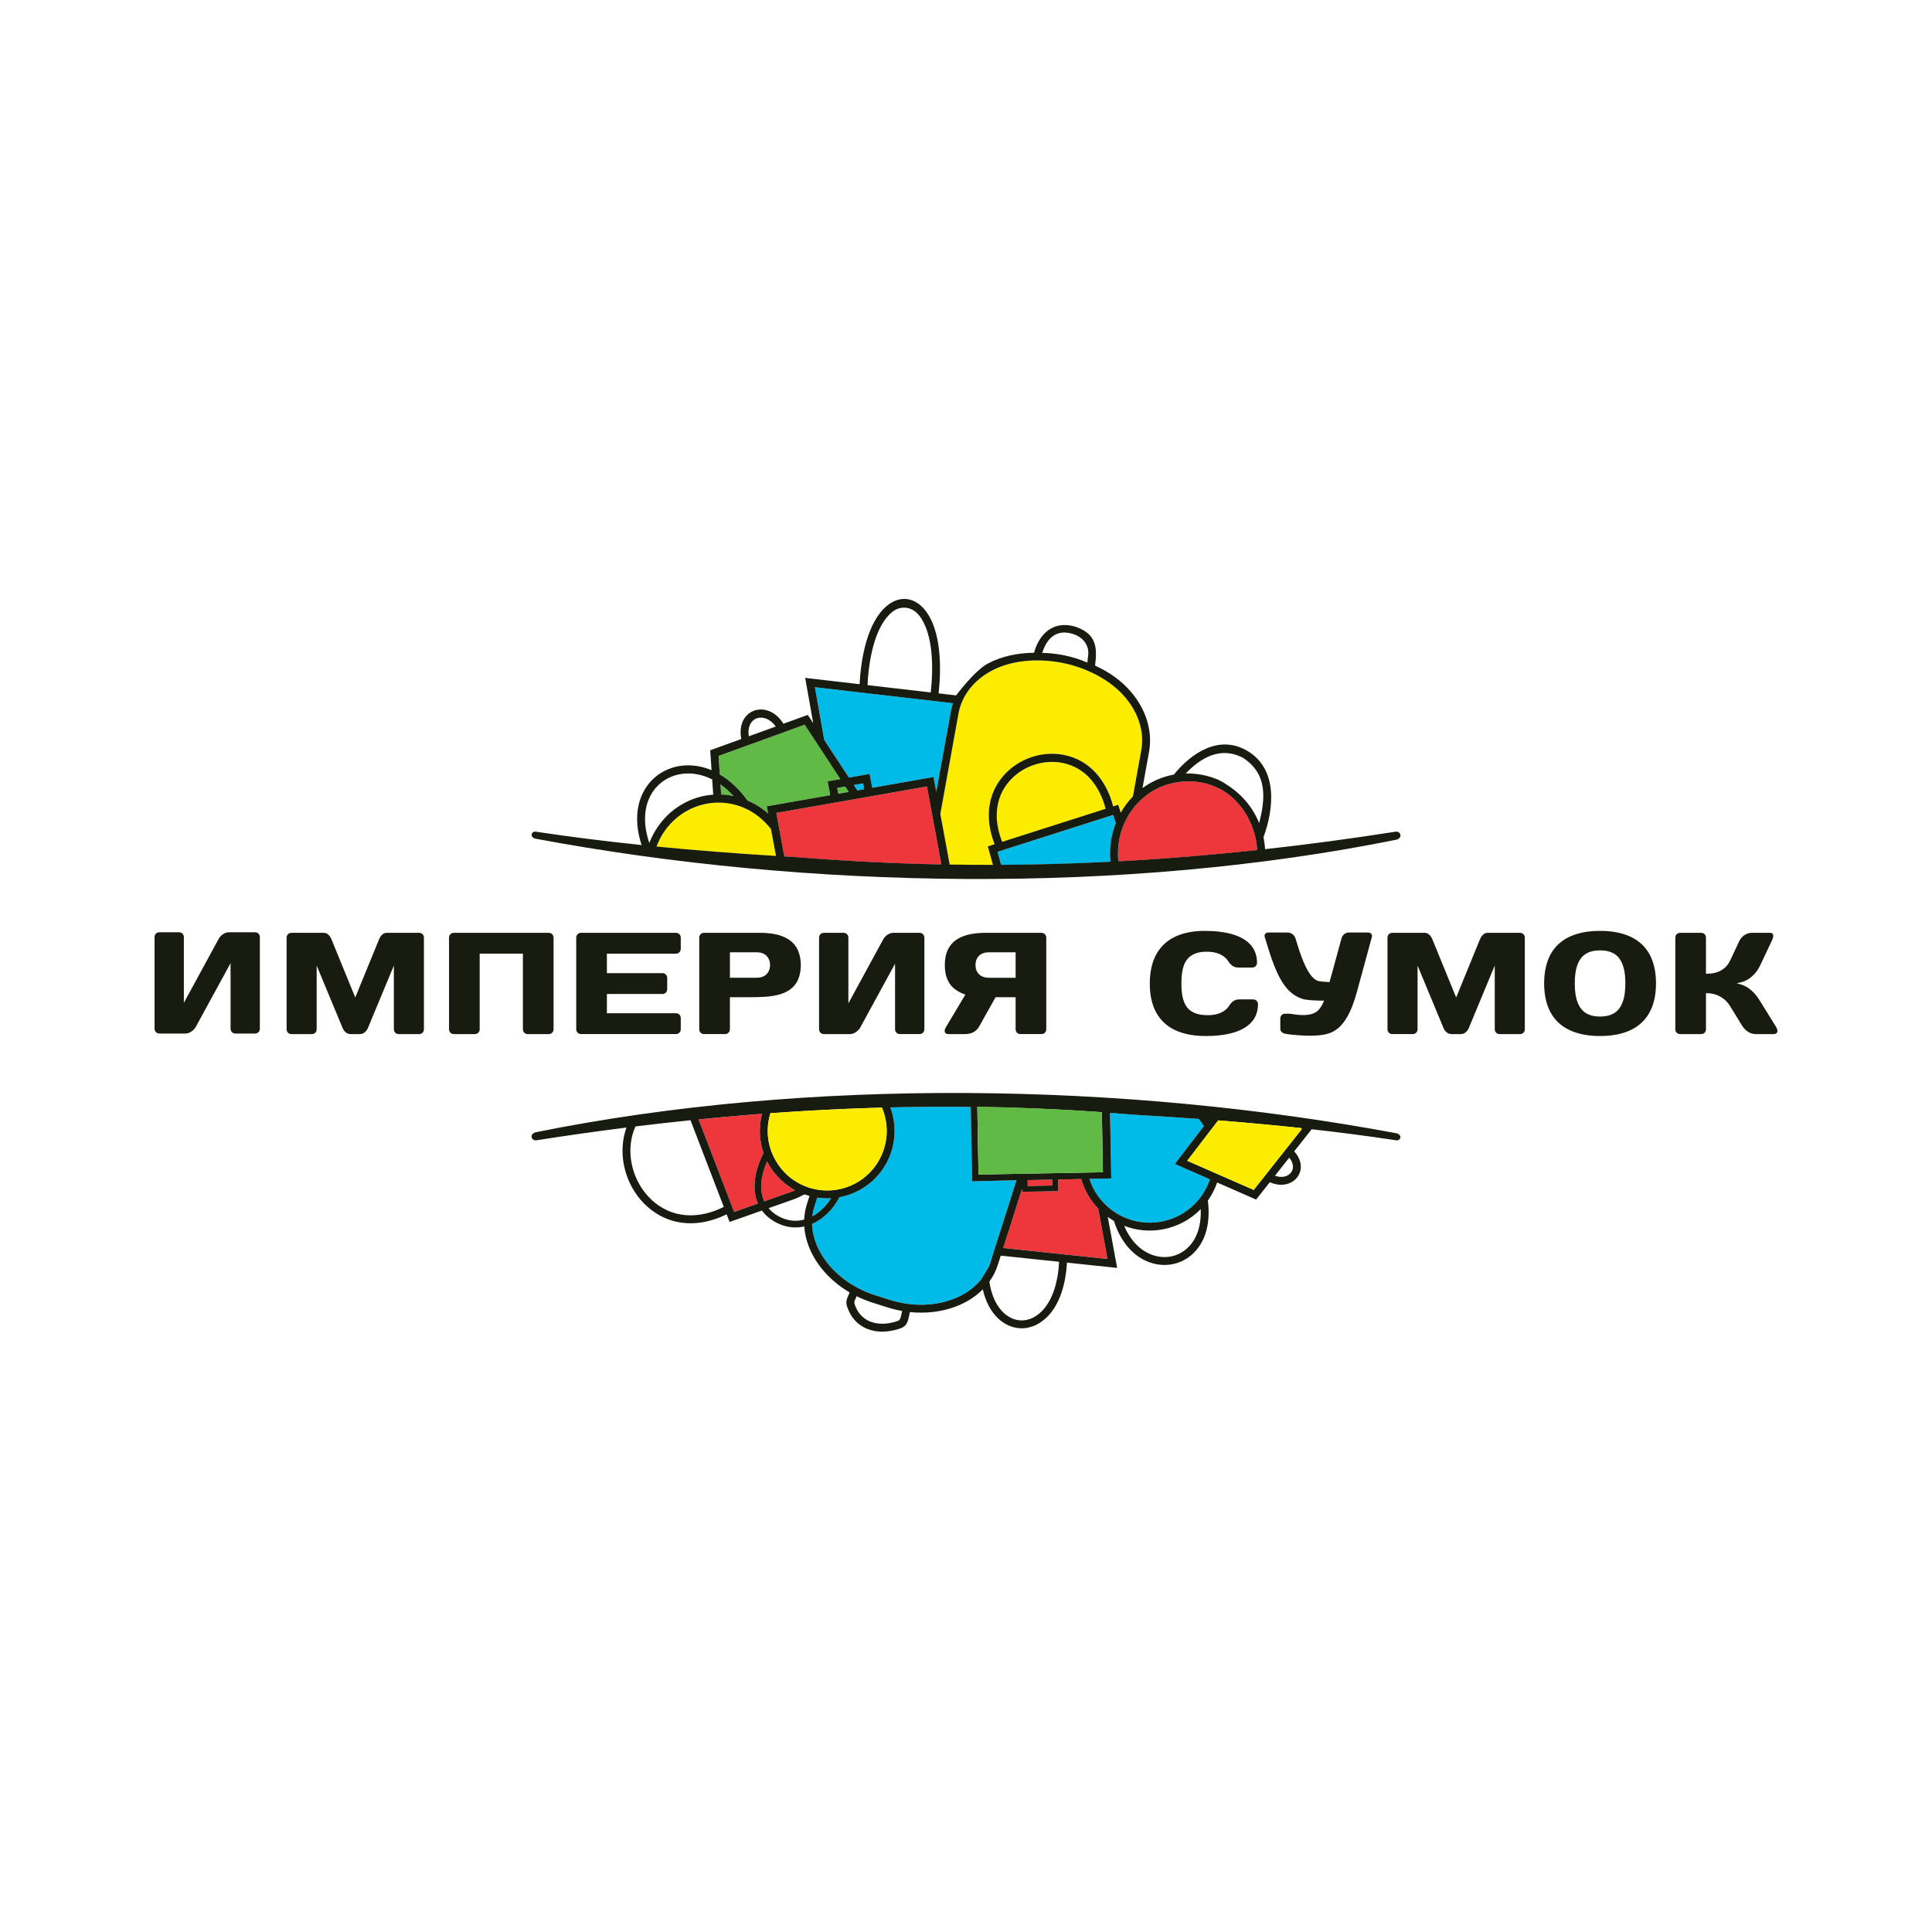 <svg width="200" height="200" viewBox="0 0 200 200" fill="none" xmlns="http://www.w3.org/2000/svg">
<path fill-rule="evenodd" clip-rule="evenodd" d="M130.146 88.007C125.368 88.522 120.583 88.915 115.776 89.174C115.393 85.644 117.504 82.155 121.005 81.168C122.843 80.649 124.848 80.836 126.512 81.796C128.223 82.783 129.384 84.534 129.89 86.42C130.031 86.938 130.116 87.471 130.146 88.007H130.146ZM97.45 89.494C92.565 89.399 87.643 89.156 82.666 88.754C82.16 88.726 81.655 88.696 81.149 88.665L81.198 88.668L80.362 84.153L95.954 81.413L97.45 89.494L97.45 89.494Z" fill="#EE363D"/>
<path fill-rule="evenodd" clip-rule="evenodd" d="M103.212 89.539C107.146 89.524 111.058 89.415 114.956 89.217C114.812 87.831 115.013 86.454 115.505 85.206L115.233 84.36L103.264 88.181L103.636 89.538C103.495 89.538 103.354 89.538 103.212 89.539H103.212ZM84.357 71.138L85.325 76.599L87.881 80.497L90.024 80.12L90.1 80.533L90.289 81.553L96.632 80.438L96.71 80.851L96.919 81.98L98.415 73.709C98.472 73.395 98.551 73.09 98.649 72.795L84.357 71.138H84.357ZM88.384 81.265L89.344 81.096L89.456 81.7L88.751 81.824L88.384 81.264V81.265Z" fill="#00BBE7"/>
<path fill-rule="evenodd" clip-rule="evenodd" d="M98.314 89.509C99.809 89.533 101.3 89.543 102.789 89.54L102.261 87.619L102.962 87.395C102.003 84.962 102.102 82.329 103.884 80.292C104.648 79.419 105.644 78.766 106.74 78.391C107.832 78.016 109.021 77.924 110.155 78.151C112.9 78.704 114.559 80.876 115.236 83.477L115.756 83.311L115.882 83.704L116.019 84.129C116.014 84.138 116.522 83.328 116.791 82.997C116.945 82.806 117.108 82.622 117.279 82.447L118.144 77.667C118.502 75.687 117.785 73.747 116.516 72.23C115.009 70.43 112.651 69.234 110.388 68.71C107.904 68.135 104.915 68.217 102.634 69.444C100.904 70.374 99.579 71.904 99.224 73.867L97.343 84.26L98.314 89.509V89.509ZM80.328 88.616C76.208 88.36 72.084 88.047 67.957 87.643L67.96 87.638C68.614 85.887 69.906 84.457 71.618 83.683C73.308 82.92 75.204 82.889 76.919 83.586C78.07 84.054 79.054 84.814 79.802 85.773L80.328 88.616H80.328ZM103.746 87.146C102.886 85.006 102.917 82.663 104.495 80.857C105.165 80.091 106.041 79.52 107.003 79.191C107.961 78.863 109.004 78.778 109.999 78.978C112.431 79.467 113.864 81.434 114.452 83.728L103.746 87.146V87.146Z" fill="#FBEC00"/>
<path fill-rule="evenodd" clip-rule="evenodd" d="M74.381 78.255L74.511 80.163C75.64 80.83 76.611 81.796 77.372 82.868C78.17 83.213 78.892 83.683 79.52 84.255L79.375 83.471L85.945 82.317L85.68 80.884L86.097 80.811L86.996 80.653L83.301 75.019L74.381 78.255V78.255ZM87.866 81.979L86.779 82.17L86.667 81.566L87.499 81.42L87.866 81.979L87.866 81.979ZM74.582 81.201C75.08 81.55 75.539 81.962 75.948 82.411C75.519 82.319 75.086 82.265 74.653 82.248L74.582 81.201Z" fill="#62BA46"/>
<path fill-rule="evenodd" clip-rule="evenodd" d="M100.49 114.583C97.713 114.553 94.938 114.572 92.163 114.637C92.234 114.824 92.295 115.014 92.349 115.206C92.837 116.959 92.622 118.832 91.747 120.428L91.707 120.502C90.796 122.119 89.292 123.296 87.505 123.795C87.303 123.851 87.099 123.899 86.892 123.936C86.263 125.169 85.25 126.185 84.061 126.7C84.062 126.716 84.062 126.731 84.063 126.747L84.064 126.772C84.111 127.838 84.458 128.866 84.99 129.783C85.081 129.939 85.175 130.091 85.276 130.24C86.524 132.089 88.486 133.409 90.595 134.08L92.075 134.552C94.884 135.445 98.329 135.25 100.678 133.336C101.004 133.071 101.303 132.774 101.568 132.447C101.581 132.437 102.278 131.312 102.312 131.234L102.815 129.76L105.229 122.18L100.632 122.288L100.49 114.583H100.49ZM84.098 125.864C84.178 125.208 84.402 124.601 84.601 123.976C85.072 124.047 85.551 124.07 86.028 124.041C85.537 124.832 84.865 125.498 84.092 125.912V125.911C84.094 125.896 84.097 125.88 84.098 125.864Z" fill="#00BBE7"/>
<path fill-rule="evenodd" clip-rule="evenodd" d="M117.333 115.394C119.585 115.521 121.837 115.665 124.091 115.829C124.286 116.065 124.464 116.316 124.623 116.576L121.936 120.08L121.619 120.492L125.251 122.083C125.064 122.642 124.802 123.173 124.475 123.663C124.467 123.675 124.459 123.687 124.451 123.698C123.468 125.142 121.967 126.129 120.25 126.455C118.133 126.859 115.987 126.195 114.459 124.729C113.67 123.981 113.113 123.081 112.777 122.037L115.036 121.986L114.91 115.198L116.085 115.29L117.333 115.394L117.333 115.394Z" fill="#00BBE7"/>
<path fill-rule="evenodd" clip-rule="evenodd" d="M72.318 115.88L76.001 125.463L78.461 124.594C77.77 123.014 78.176 121.036 79.045 119.364C78.998 119.227 78.955 119.09 78.916 118.951C78.584 117.76 78.573 116.495 78.888 115.302C76.708 115.471 74.52 115.658 72.318 115.88L72.318 115.88ZM103.853 129.189L114.648 130.327L113.689 125.111C112.865 124.253 112.26 123.207 111.928 122.053L109.53 122.1L109.553 123.304L105.81 123.374L105.805 123.058L103.853 129.189L103.853 129.189ZM79.116 124.364C78.552 123.127 78.807 121.583 79.406 120.221C80.028 121.457 80.999 122.471 82.208 123.153C82.242 123.173 82.277 123.192 82.312 123.211H82.311L82.307 123.212L82.294 123.218H82.293L82.288 123.221L82.283 123.223L82.279 123.226L82.275 123.227L82.274 123.228L82.269 123.23L82.264 123.233L82.26 123.235L82.258 123.236L82.255 123.238L82.25 123.239L82.249 123.239L82.244 123.241H82.243L82.239 123.243L82.234 123.245L82.23 123.247L82.226 123.249H82.225L82.22 123.25L82.216 123.253L82.211 123.254L82.208 123.256L82.206 123.257L82.204 123.259L82.2 123.26L82.196 123.262L82.194 123.263L82.192 123.263L82.187 123.265L82.183 123.267L82.179 123.268H82.178L82.175 123.27L82.171 123.271L82.168 123.273L82.164 123.275L82.16 123.276L82.156 123.278L82.152 123.279L82.149 123.281L82.147 123.282L82.139 123.286L82.135 123.287L82.133 123.288L82.131 123.289L82.127 123.291L82.123 123.292L82.119 123.294H82.118L82.115 123.295L82.111 123.297L82.107 123.298L82.103 123.3L82.099 123.302L82.096 123.303L82.092 123.305L82.088 123.306L82.088 123.307L82.084 123.309L82.08 123.31L82.076 123.312L82.072 123.318L82.07 123.318L82.066 123.32L82.062 123.322L82.058 123.323H82.058L82.054 123.325L82.05 123.326L82.047 123.328L82.043 123.33L79.116 124.364L79.116 124.364ZM106.378 122.165L108.919 122.11L108.931 122.725L106.39 122.78L106.378 122.165Z" fill="#EE363D"/>
<path fill-rule="evenodd" clip-rule="evenodd" d="M79.811 85.821C79.063 84.862 78.071 84.054 76.92 83.586C75.205 82.888 73.309 82.919 71.619 83.683C69.909 84.457 68.616 85.885 67.962 87.633C72.087 88.038 76.208 88.351 80.327 88.606L79.811 85.821L79.516 84.229L79.376 83.471L85.946 82.317L85.68 80.884L86.097 80.811L86.996 80.653L83.301 75.019L74.381 78.255L74.511 80.164C75.639 80.83 76.61 81.796 77.372 82.868C78.169 83.213 78.887 83.657 79.515 84.229L79.811 85.821L79.811 85.821ZM55.486 118.049C55.01 118.07 54.787 117.441 55.408 117.221C83.659 111.508 116.36 112.033 144.631 117.329C145.16 117.537 145.02 118.051 144.573 118.049C141.643 117.606 138.713 117.226 135.785 116.898V116.899L135.593 117.142L133.975 119.188C134.419 119.677 134.724 120.301 134.651 120.978C134.616 121.303 134.494 121.609 134.296 121.868C134.1 122.127 133.838 122.326 133.542 122.458C132.869 122.757 132.109 122.677 131.453 122.379L130.031 124.178L129.744 124.052L125.999 122.411C125.788 123.024 125.494 123.611 125.123 124.157L125.034 124.284C125.296 126.242 124.983 128.402 123.467 129.804C122.909 130.319 122.234 130.677 121.492 130.843C120.753 131.008 119.985 130.974 119.259 130.759C117.223 130.156 115.925 128.344 115.318 126.392C115.165 126.302 115.015 126.209 114.869 126.109C114.804 126.065 114.739 126.02 114.676 125.973L115.647 131.253L115.105 131.196L110.449 130.705C110.334 132.921 109.644 135.662 107.656 136.929C107.003 137.346 106.246 137.56 105.471 137.49C104.687 137.419 103.979 137.073 103.399 136.548C102.521 135.753 102.008 134.655 101.74 133.475C100.962 134.258 99.99 134.857 98.925 135.258C97.426 135.823 95.784 135.99 94.195 135.826C94.167 135.942 94.142 136.06 94.117 136.178C93.99 136.795 93.883 137.274 93.225 137.508C93.13 137.541 93.035 137.572 92.938 137.601C91.922 137.91 90.8 137.97 89.799 137.575C88.799 137.181 88.1 136.407 87.741 135.396C87.719 135.332 87.696 135.267 87.677 135.202C87.545 134.763 87.651 134.484 87.83 134.09C87.874 133.992 87.917 133.895 87.953 133.793C86.634 133.019 85.457 131.969 84.599 130.698C83.838 129.569 83.347 128.285 83.258 126.965C82.327 127.174 81.325 127.074 80.337 126.547C79.703 126.209 79.224 125.79 78.875 125.315L75.525 126.498L75.222 125.706C72.596 126.994 69.693 127.053 67.324 125.173C66.302 124.362 65.516 123.273 65.024 122.068C64.532 120.857 64.335 119.522 64.497 118.222C64.561 117.711 64.678 117.208 64.852 116.724C61.728 117.116 58.607 117.559 55.486 118.049L55.486 118.049ZM69.974 96.565H60.151C60.014 96.567 59.892 96.608 59.794 96.709C59.695 96.805 59.654 96.928 59.652 97.064V106.547C59.654 106.684 59.695 106.806 59.796 106.904C59.893 107.003 60.015 107.044 60.151 107.046H62.324C62.339 107.046 62.351 107.046 62.362 107.046H69.972C70.11 107.043 70.232 107.003 70.33 106.902C70.429 106.805 70.47 106.684 70.473 106.547C70.473 106.161 70.473 105.775 70.473 105.389C70.47 105.253 70.429 105.13 70.329 105.032C70.233 104.933 70.111 104.892 69.974 104.889H62.825V102.897H68.57C68.707 102.894 68.83 102.853 68.927 102.753C69.026 102.656 69.067 102.533 69.069 102.398C69.069 102.011 69.069 101.625 69.069 101.239C69.066 101.102 69.026 100.98 68.925 100.882C68.829 100.783 68.707 100.742 68.57 100.74H62.824V98.723H69.972C70.11 98.72 70.231 98.679 70.329 98.579C70.428 98.482 70.469 98.36 70.472 98.224C70.472 97.837 70.472 97.451 70.472 97.065C70.469 96.928 70.428 96.806 70.328 96.708C70.232 96.609 70.111 96.568 69.974 96.565L69.974 96.565ZM75.559 103.233H77.575C79.332 103.204 81.855 103.288 82.648 101.329C83.006 100.444 82.987 99.182 82.578 98.319C81.874 96.844 80.103 96.559 78.635 96.565H72.885C72.748 96.568 72.626 96.608 72.528 96.709C72.429 96.806 72.388 96.927 72.386 97.064V106.547C72.389 106.685 72.429 106.807 72.53 106.905C72.627 107.004 72.748 107.045 72.885 107.047H75.059C75.196 107.045 75.318 107.004 75.415 106.905C75.513 106.807 75.556 106.685 75.559 106.549V103.233V103.233ZM78.336 101.218H75.56V98.58H78.337C78.709 98.584 79.073 98.675 79.345 98.942C79.844 99.426 79.843 100.372 79.345 100.857C79.071 101.121 78.708 101.215 78.336 101.218V101.218ZM183.44 97.341C183.5 97.21 183.557 97.056 183.564 96.908C183.571 96.817 183.556 96.725 183.492 96.658C183.418 96.581 183.292 96.565 183.192 96.565L181.355 96.565C181.173 96.565 181 96.602 180.832 96.671C180.662 96.742 180.509 96.843 180.375 96.971C180.237 97.1 180.128 97.255 180.048 97.426L179.109 99.424C178.905 99.855 178.605 100.198 178.195 100.439C177.746 100.707 177.218 100.796 176.703 100.799L176.601 100.8V97.066C176.598 96.928 176.557 96.806 176.457 96.708C176.36 96.609 176.238 96.568 176.102 96.566H173.928C173.79 96.569 173.668 96.609 173.57 96.71C173.471 96.807 173.43 96.928 173.428 97.065V106.548C173.431 106.685 173.471 106.808 173.572 106.905C173.669 107.005 173.79 107.046 173.927 107.048H176.102C176.239 107.046 176.361 107.005 176.459 106.905C176.558 106.808 176.599 106.685 176.602 106.55V102.815H176.703C177.013 102.815 177.318 102.863 177.613 102.96C177.914 103.062 178.191 103.213 178.441 103.408C178.707 103.616 178.926 103.875 179.104 104.16L180.342 106.177C180.445 106.344 180.569 106.493 180.713 106.625C180.854 106.754 181.015 106.858 181.19 106.933C181.371 107.009 181.558 107.046 181.754 107.048L183.589 107.048C183.697 107.046 183.829 107.028 183.912 106.951C183.983 106.886 184.004 106.799 183.999 106.704C183.992 106.556 183.921 106.406 183.845 106.283L182.187 103.607C181.932 103.195 181.625 102.796 181.252 102.482C180.933 102.21 180.571 102.009 180.168 101.894L179.785 101.784L180.175 101.699C180.458 101.637 180.722 101.526 180.968 101.372C181.228 101.207 181.461 101.008 181.665 100.778C181.873 100.541 182.046 100.28 182.183 99.996L183.44 97.341L183.44 97.341ZM165.639 96.365C164.568 96.365 163.454 96.514 162.476 96.972C161.635 97.369 160.977 97.963 160.524 98.776C160.017 99.692 159.851 100.762 159.849 101.797C159.852 102.831 160.017 103.905 160.524 104.82C160.977 105.636 161.634 106.235 162.476 106.635C163.455 107.096 164.567 107.248 165.639 107.248C166.71 107.248 167.823 107.096 168.8 106.635C169.642 106.235 170.3 105.636 170.752 104.82C171.26 103.905 171.426 102.831 171.429 101.797C171.426 100.762 171.26 99.691 170.752 98.776C170.3 97.963 169.642 97.368 168.801 96.972C167.823 96.514 166.709 96.365 165.639 96.365V96.365ZM165.639 105.232C165.133 105.235 164.616 105.147 164.178 104.877C163.75 104.614 163.477 104.207 163.305 103.742C163.077 103.145 163.022 102.431 163.022 101.797C163.022 101.161 163.077 100.452 163.305 99.855C163.478 99.392 163.752 98.992 164.179 98.732C164.617 98.467 165.133 98.378 165.639 98.382C166.145 98.379 166.661 98.467 167.099 98.732C167.526 98.992 167.8 99.392 167.972 99.855C168.2 100.452 168.255 101.163 168.255 101.797C168.255 102.432 168.201 103.145 167.973 103.742C167.8 104.207 167.528 104.614 167.1 104.877C166.662 105.147 166.145 105.235 165.639 105.232V105.232ZM151.22 107.047C151.402 107.044 151.565 106.992 151.708 106.879C151.86 106.759 151.97 106.604 152.047 106.43L154.736 99.954V106.548C154.739 106.685 154.783 106.807 154.88 106.905C154.977 107.005 155.098 107.046 155.234 107.048L157.349 107.048C157.485 107.046 157.608 107.005 157.705 106.905C157.804 106.808 157.846 106.685 157.849 106.55V97.065C157.846 96.927 157.804 96.806 157.704 96.708C157.607 96.609 157.485 96.568 157.35 96.566H153.997C153.821 96.569 153.671 96.626 153.541 96.744C153.393 96.875 153.286 97.043 153.21 97.223L150.741 103.261L148.272 97.223C148.196 97.043 148.089 96.875 147.942 96.744C147.81 96.627 147.66 96.569 147.485 96.566H144.132C143.995 96.569 143.873 96.609 143.775 96.71C143.676 96.807 143.635 96.928 143.633 97.065V106.548C143.635 106.685 143.676 106.808 143.776 106.905C143.873 107.004 143.995 107.045 144.131 107.047H146.246C146.383 107.045 146.506 107.004 146.603 106.904C146.703 106.807 146.744 106.685 146.746 106.549V99.954L149.435 106.429C149.513 106.605 149.623 106.76 149.775 106.88C149.917 106.993 150.081 107.046 150.262 107.048H151.22V107.047H151.22ZM124.956 98.52C125.412 98.523 125.882 98.591 126.299 98.786C126.638 98.944 126.935 99.168 127.138 99.487C127.254 99.678 127.402 99.851 127.587 99.981C127.76 100.105 127.961 100.156 128.171 100.158H129.627C129.764 100.156 129.887 100.115 129.984 100.014C130.083 99.918 130.124 99.795 130.126 99.66C130.123 98.976 129.936 98.353 129.485 97.832C129.003 97.281 128.333 96.944 127.641 96.734C126.708 96.451 125.687 96.366 124.716 96.366C123.665 96.366 122.578 96.518 121.624 96.979C120.789 97.381 120.145 97.982 119.698 98.794C119.195 99.71 119.028 100.783 119.025 101.817C119.028 102.848 119.192 103.914 119.698 104.827C120.147 105.64 120.804 106.239 121.643 106.635C122.622 107.097 123.741 107.248 124.815 107.248C125.786 107.248 126.808 107.163 127.741 106.88C128.432 106.667 129.102 106.33 129.585 105.778C130.037 105.261 130.223 104.636 130.226 103.955C130.223 103.818 130.182 103.696 130.082 103.599C129.985 103.5 129.864 103.459 129.728 103.456L128.271 103.456C128.06 103.459 127.858 103.509 127.685 103.634C127.501 103.763 127.354 103.936 127.236 104.127C127.034 104.445 126.736 104.67 126.398 104.827C125.982 105.022 125.512 105.089 125.055 105.092C124.51 105.092 123.905 105.022 123.426 104.743C122.995 104.497 122.715 104.117 122.55 103.652C122.344 103.082 122.295 102.418 122.298 101.818C122.295 101.211 122.344 100.547 122.543 99.97C122.705 99.509 122.976 99.126 123.398 98.873C123.856 98.594 124.43 98.518 124.956 98.52V98.52ZM105.137 103.233V106.548C105.14 106.685 105.184 106.807 105.282 106.905C105.378 107.004 105.5 107.045 105.636 107.047H107.811C107.948 107.045 108.07 107.004 108.168 106.904C108.267 106.807 108.308 106.685 108.31 106.549V97.065C108.308 96.927 108.267 96.806 108.167 96.708C108.07 96.609 107.949 96.568 107.812 96.566H102.061C101.476 96.563 100.888 96.611 100.315 96.737C99.838 96.845 99.381 97.021 98.976 97.3C98.597 97.561 98.317 97.905 98.118 98.319C97.886 98.808 97.811 99.364 97.808 99.9C97.808 100.38 97.867 100.883 98.047 101.33C98.198 101.704 98.418 102.033 98.725 102.296C99.047 102.57 99.423 102.774 99.82 102.921L99.933 102.963L97.914 106.342C97.847 106.455 97.792 106.584 97.792 106.716C97.792 106.811 97.818 106.89 97.885 106.954C97.967 107.026 98.083 107.046 98.188 107.048H99.943C100.252 107.045 100.558 106.984 100.823 106.821C101.056 106.675 101.242 106.481 101.375 106.241L103.061 103.234H105.137V103.233H105.137ZM102.36 101.218C101.989 101.215 101.625 101.121 101.352 100.857C101.088 100.6 100.985 100.262 100.982 99.9C100.985 99.538 101.088 99.199 101.352 98.943C101.624 98.675 101.988 98.584 102.361 98.581H105.137V101.219H102.36V101.218H102.36ZM87.823 103.869V97.065C87.82 96.927 87.779 96.806 87.678 96.708C87.581 96.609 87.459 96.568 87.324 96.566H85.289C85.152 96.569 85.03 96.609 84.932 96.71C84.833 96.807 84.792 96.928 84.79 97.065V106.548C84.792 106.685 84.833 106.808 84.933 106.905C85.03 107.005 85.151 107.046 85.288 107.048H88.022C88.153 107.045 88.276 107.014 88.395 106.96C88.528 106.9 88.653 106.822 88.762 106.724C88.869 106.629 88.962 106.521 89.034 106.4L92.657 99.765V106.547C92.66 106.685 92.704 106.807 92.801 106.905C92.898 107.004 93.02 107.045 93.156 107.047L95.191 107.047C95.328 107.045 95.45 107.004 95.548 106.904C95.647 106.807 95.688 106.685 95.691 106.549V97.065C95.688 96.927 95.647 96.806 95.547 96.708C95.45 96.609 95.328 96.568 95.192 96.566H92.457C92.329 96.566 92.201 96.6 92.084 96.651C91.95 96.708 91.829 96.788 91.718 96.88C91.609 96.977 91.519 97.088 91.446 97.213L87.823 103.869L87.823 103.869ZM57.305 97.065C57.302 96.929 57.261 96.806 57.16 96.708C57.064 96.609 56.942 96.568 56.806 96.566H46.983C46.846 96.569 46.724 96.609 46.626 96.71C46.527 96.807 46.486 96.928 46.483 97.065V106.548C46.486 106.685 46.527 106.808 46.627 106.905C46.724 107.005 46.845 107.046 46.982 107.048H49.157C49.294 107.046 49.415 107.005 49.513 106.905C49.612 106.808 49.653 106.685 49.656 106.55V98.721L54.131 98.721V106.549C54.133 106.686 54.176 106.808 54.275 106.906C54.371 107.005 54.492 107.046 54.629 107.049H56.804C56.941 107.046 57.063 107.005 57.16 106.905C57.26 106.808 57.301 106.686 57.304 106.551V97.065H57.305L57.305 97.065ZM37.256 107.047C37.437 107.044 37.601 106.992 37.744 106.879C37.896 106.76 38.005 106.604 38.083 106.43L40.772 99.954V106.548C40.774 106.685 40.817 106.807 40.915 106.905C41.012 107.005 41.133 107.046 41.27 107.048L43.384 107.048C43.522 107.046 43.644 107.005 43.742 106.905C43.841 106.808 43.882 106.685 43.884 106.55V97.065C43.882 96.927 43.841 96.806 43.741 96.708C43.644 96.609 43.522 96.568 43.386 96.566H40.032C39.857 96.569 39.707 96.626 39.576 96.744C39.429 96.875 39.322 97.043 39.247 97.223L36.777 103.261L34.308 97.223C34.232 97.043 34.125 96.875 33.978 96.744C33.846 96.627 33.697 96.569 33.522 96.566H30.169C30.032 96.569 29.91 96.609 29.812 96.71C29.712 96.807 29.672 96.928 29.669 97.065V106.548C29.672 106.685 29.712 106.808 29.813 106.905C29.91 107.005 30.032 107.046 30.168 107.048H32.283C32.42 107.046 32.542 107.005 32.64 106.905C32.739 106.808 32.78 106.685 32.782 106.55V99.955L35.471 106.43C35.55 106.606 35.659 106.761 35.811 106.881C35.954 106.994 36.118 107.046 36.298 107.049H37.256V107.047H37.256ZM19.034 103.811V97.007C19.032 96.87 18.991 96.748 18.89 96.651C18.793 96.551 18.671 96.511 18.535 96.508L16.5 96.508C16.363 96.511 16.241 96.552 16.143 96.652C16.044 96.749 16.003 96.87 16 97.006V106.49C16.003 106.626 16.044 106.749 16.144 106.846C16.241 106.946 16.362 106.987 16.498 106.99H19.232C19.363 106.986 19.485 106.956 19.605 106.902C19.738 106.841 19.862 106.763 19.972 106.666C20.079 106.57 20.17 106.463 20.244 106.343L23.868 99.707V106.49C23.87 106.627 23.914 106.749 24.012 106.847C24.108 106.946 24.23 106.987 24.366 106.99L26.401 106.99C26.538 106.987 26.66 106.946 26.758 106.845C26.857 106.748 26.898 106.626 26.9 106.491V97.007C26.898 96.87 26.857 96.749 26.757 96.651C26.66 96.552 26.539 96.511 26.402 96.508L23.667 96.508C23.54 96.508 23.411 96.543 23.295 96.593C23.161 96.651 23.039 96.73 22.929 96.823C22.82 96.92 22.729 97.031 22.657 97.156L19.034 103.811L19.034 103.811ZM137.008 103.728C136.879 104.027 136.712 104.319 136.488 104.559C135.866 105.22 134.616 105.118 133.801 104.978C133.548 104.93 133.29 104.937 133.035 104.937C132.898 104.939 132.777 104.98 132.679 105.08C132.58 105.177 132.539 105.298 132.536 105.435V106.511C132.54 106.638 132.585 106.742 132.678 106.83C132.782 106.93 132.913 106.987 133.053 107.013C133.303 107.059 133.556 107.092 133.809 107.118C135.018 107.229 136.97 107.377 138.05 106.765C138.636 106.433 139.08 105.919 139.418 105.344C139.877 104.569 140.193 103.656 140.436 102.793L142.017 96.991C142.045 96.874 142.032 96.769 141.956 96.674C141.879 96.577 141.774 96.541 141.655 96.535L139.601 96.535C139.432 96.538 139.288 96.596 139.156 96.7C139.017 96.812 138.927 96.95 138.877 97.121L137.915 100.649L137.63 101.668L137.549 101.662C137.309 101.648 136.484 101.609 136.32 101.496C135.794 101.256 135.368 100.498 135.132 99.992C134.859 99.426 134.586 98.681 134.399 98.08L134.105 97.126C134.066 97.013 134.007 96.912 133.927 96.823C133.844 96.734 133.748 96.664 133.637 96.612C133.538 96.564 133.432 96.535 133.321 96.535H131.288C131.163 96.54 131.057 96.578 130.976 96.675C130.899 96.769 130.89 96.871 130.921 96.985L131.396 98.519C131.666 99.386 132.092 100.53 132.534 101.32C132.811 101.818 133.156 102.311 133.584 102.691C133.939 103.003 134.344 103.252 134.801 103.394C135.203 103.551 136.446 103.592 136.916 103.586L137.071 103.585L137.008 103.728L137.008 103.728ZM66.418 87.478C65.816 85.653 65.708 83.612 66.658 81.882C67.104 81.069 67.751 80.398 68.553 79.933C69.355 79.468 70.263 79.235 71.189 79.228C72.063 79.221 72.891 79.406 73.66 79.732L73.519 77.671L73.811 77.564L76.733 76.504C76.588 75.728 76.654 74.885 77.148 74.239C77.375 73.942 77.674 73.716 78.022 73.582C78.366 73.449 78.739 73.415 79.103 73.471C79.966 73.604 80.654 74.197 81.102 74.919L83.623 74.005L83.801 74.277L84.183 74.859L83.352 70.174L88.985 70.827C89.113 68.291 89.736 64.48 91.773 62.747C92.35 62.256 93.056 61.938 93.827 62.01C94.603 62.083 95.245 62.532 95.73 63.121C97.467 65.233 97.453 69.195 97.164 71.777L97.565 71.823L98.98 71.987C98.976 71.997 100.863 69.443 102.249 68.698C103.699 67.918 105.401 67.586 107.043 67.576C107.596 65.546 109.086 64.224 111.296 64.863C113.475 65.604 113.608 66.943 113.363 68.905C114.8 69.553 116.121 70.472 117.135 71.683C118.561 73.389 119.345 75.569 118.956 77.792L118.949 77.827L118.27 81.584C119.009 81.041 119.853 80.618 120.786 80.355C121.027 80.287 121.269 80.231 121.514 80.187C123.331 77.945 126.152 76.067 129.015 77.668C132.288 79.498 131.909 83.643 130.795 86.669C130.881 87.077 130.937 87.492 130.963 87.908C135.482 87.407 139.996 86.798 144.515 86.089C144.991 86.068 145.215 86.697 144.594 86.917C116.343 92.63 83.641 92.105 55.37 86.808C54.84 86.601 54.98 86.087 55.427 86.089C59.092 86.643 62.756 87.098 66.418 87.478L66.418 87.478ZM130.145 87.998C130.107 87.328 129.983 86.677 129.779 86.038C129.225 84.3 128.107 82.717 126.512 81.797C124.848 80.837 122.843 80.649 121.005 81.168C117.507 82.155 115.397 85.638 115.775 89.165C120.582 88.905 125.368 88.512 130.145 87.998ZM114.955 89.207C114.813 87.824 115.015 86.451 115.505 85.205L115.233 84.36L103.264 88.181L103.634 89.527C107.425 89.506 111.197 89.397 114.955 89.207H114.955ZM102.785 89.531L102.261 87.62L102.962 87.396C102.003 84.963 102.102 82.33 103.884 80.293C104.648 79.419 105.644 78.767 106.74 78.392C107.832 78.017 109.021 77.924 110.155 78.152C112.901 78.705 114.559 80.877 115.236 83.478L115.756 83.311L115.882 83.705L116.019 84.129C116.366 83.518 116.788 82.951 117.279 82.447L118.143 77.667C118.501 75.688 117.785 73.747 116.515 72.23C115.009 70.43 112.65 69.234 110.387 68.71C107.904 68.135 104.914 68.217 102.633 69.444C100.903 70.375 99.578 71.904 99.223 73.867L97.343 84.26L98.312 89.498C99.806 89.523 101.298 89.534 102.786 89.531L102.785 89.531ZM97.448 89.485C92.565 89.39 87.642 89.146 82.667 88.745C82.177 88.717 81.688 88.688 81.197 88.659L80.363 84.154L95.955 81.414L97.448 89.485V89.485ZM87.881 80.497L85.325 76.6L84.357 71.139L98.65 72.796L98.648 72.8C98.551 73.094 98.473 73.397 98.417 73.709L96.921 81.98L96.712 80.852L96.634 80.438L90.29 81.553L90.102 80.533L90.025 80.12L87.881 80.497H87.881ZM89.802 70.923L96.35 71.681C96.613 69.349 96.676 65.571 95.106 63.661C94.764 63.247 94.308 62.964 93.758 62.913C93.212 62.862 92.707 63.052 92.301 63.397C90.453 64.971 89.912 68.63 89.802 70.923H89.802ZM88.384 81.265L88.752 81.824L89.457 81.701L89.344 81.096L88.384 81.265L88.384 81.265ZM87.866 81.98L86.779 82.171L86.667 81.567L87.499 81.421L87.866 81.98L87.866 81.98ZM73.832 82.262C72.96 82.325 72.099 82.542 71.285 82.911C69.391 83.766 67.955 85.342 67.216 87.272C66.673 85.663 66.531 83.831 67.373 82.299C67.746 81.618 68.288 81.057 68.96 80.667C69.64 80.272 70.412 80.076 71.197 80.07C72.097 80.063 72.947 80.294 73.725 80.685L73.832 82.262L73.832 82.262ZM74.582 81.201C75.081 81.55 75.539 81.962 75.948 82.411C75.519 82.319 75.086 82.265 74.653 82.248L74.582 81.201V81.201ZM80.304 75.21L77.517 76.221C77.444 75.725 77.484 75.171 77.796 74.762C77.93 74.586 78.107 74.451 78.314 74.371C78.528 74.289 78.76 74.271 78.987 74.306C79.537 74.39 79.989 74.766 80.304 75.21H80.304ZM112.563 68.589C112.596 68.092 112.734 67.626 112.612 67.139C112.418 66.359 111.788 65.83 110.993 65.6C109.298 65.11 108.345 66.146 107.889 67.59C109.387 67.601 111.104 67.949 112.563 68.589L112.563 68.589ZM130.348 85.204C130.955 82.807 131.3 80.123 128.648 78.436C126.286 77.22 124.264 78.493 122.75 80.064C124.132 80.041 125.788 80.393 126.904 81.17C128.474 82.151 129.657 83.499 130.348 85.204L130.348 85.204ZM103.746 87.146L114.452 83.728C113.864 81.434 112.43 79.467 109.999 78.978C109.004 78.778 107.961 78.863 107.003 79.191C106.042 79.52 105.165 80.09 104.495 80.857C102.917 82.664 102.886 85.006 103.746 87.146H103.746ZM134.853 116.795C131.936 116.478 129.02 116.212 126.107 115.982L125.597 116.647L125.039 117.374L122.901 120.164L125.462 121.286L126.225 121.62L129.783 123.179L134.764 116.879L134.691 116.778L134.699 116.779L134.708 116.78L134.716 116.781L134.725 116.782L134.734 116.782L134.742 116.783L134.742 116.783L134.751 116.784L134.76 116.785L134.768 116.786L134.777 116.786L134.777 116.786L134.786 116.787L134.794 116.788L134.803 116.789L134.812 116.789H134.812L134.82 116.79L134.829 116.791H134.829L134.838 116.792L134.846 116.793L134.847 116.793L134.853 116.795L134.853 116.795ZM124.091 115.83C121.838 115.665 119.585 115.521 117.333 115.394C116.525 115.324 115.717 115.259 114.91 115.198L115.036 121.987L114.701 121.996L112.778 122.036H112.776L112.785 122.062C113.116 123.089 113.675 123.969 114.445 124.716V124.717C114.512 124.781 114.581 124.845 114.65 124.907C114.863 125.096 115.088 125.272 115.326 125.435C116.769 126.416 118.535 126.782 120.249 126.455C121.965 126.129 123.467 125.142 124.45 123.698C124.793 123.194 125.061 122.65 125.25 122.083L121.618 120.492L121.935 120.08L124.623 116.576C124.464 116.316 124.286 116.066 124.092 115.829L124.091 115.83ZM114.892 115.197C114.785 115.19 114.679 115.181 114.571 115.173C114.679 115.181 114.786 115.19 114.892 115.197ZM114.568 115.173C114.22 115.148 113.872 115.123 113.524 115.099L113.507 115.097C110.939 114.921 108.373 114.79 105.807 114.703L105.633 114.697L105.778 114.702C104.242 114.65 102.706 114.613 101.171 114.592L101.293 121.589L105.442 121.511L112.6 121.379L113.001 121.372L114.173 121.35L114.073 115.686L114.064 115.138C114.2 115.147 114.337 115.157 114.473 115.168L114.568 115.173V115.173ZM101.17 114.592C98.166 114.55 95.164 114.566 92.164 114.637C92.234 114.824 92.295 115.014 92.349 115.206C92.838 116.959 92.622 118.832 91.748 120.428L91.707 120.502C90.796 122.119 89.293 123.296 87.505 123.795C87.303 123.851 87.099 123.899 86.893 123.936C86.263 125.169 85.25 126.185 84.061 126.7C84.101 127.951 84.557 129.174 85.277 130.24C86.525 132.089 88.487 133.409 90.596 134.081L92.076 134.552C94.185 135.223 96.551 135.281 98.638 134.494C99.676 134.102 100.621 133.503 101.346 132.705C101.423 132.621 101.497 132.535 101.569 132.446L102.312 131.234C102.391 131.056 102.461 130.874 102.521 130.684L102.688 130.159L102.771 129.895L105.228 122.18L100.632 122.288L100.561 118.463L100.488 114.583C100.58 114.583 100.67 114.585 100.762 114.586H100.765L100.769 114.586H100.775H100.776H100.781H100.786H100.788H100.794H100.797H100.8H100.807H100.807H100.813H100.818H100.819H100.825H100.829H100.832H100.838H100.839H100.844H100.85H100.851H100.857H100.86H100.863H100.87H100.87H100.876H100.881H100.882H100.889H100.892H100.895H100.901H100.903H100.907H100.913H100.914H100.92H100.923H100.926H100.933H100.934H100.939H100.945H100.945H100.952H100.955H100.958H100.964H100.966H100.971H100.976H100.977H100.983H100.987H100.99H100.997H100.998H101.003H101.009H101.009H101.016H101.019H101.022H101.028H101.03H101.034H101.04H101.041H101.047H101.051H101.053H101.06H101.061H101.066H101.072H101.072H101.079H101.083H101.085H101.091H101.093H101.098H101.104H101.11H101.114H101.117H101.123H101.125H101.129H101.136H101.142H101.146H101.148H101.154H101.157H101.161L101.17 114.592L101.17 114.592ZM91.295 114.659C90.039 114.694 88.782 114.737 87.526 114.791C87.237 114.803 86.948 114.816 86.659 114.829C84.864 114.911 83.068 115.013 81.274 115.133C81.428 115.123 81.582 115.112 81.736 115.102C81.58 115.112 81.424 115.123 81.267 115.133C80.642 115.175 80.018 115.218 79.394 115.264C79.514 115.256 79.635 115.246 79.756 115.238C79.75 115.255 79.745 115.273 79.739 115.29C79.734 115.308 79.729 115.326 79.723 115.343C79.718 115.361 79.713 115.379 79.708 115.397C79.704 115.415 79.698 115.432 79.693 115.45C79.689 115.469 79.684 115.486 79.679 115.504C79.674 115.522 79.67 115.539 79.665 115.558C79.66 115.576 79.656 115.593 79.652 115.611C79.647 115.629 79.643 115.647 79.639 115.665C79.635 115.683 79.63 115.701 79.626 115.718C79.623 115.736 79.618 115.755 79.615 115.772C79.611 115.79 79.607 115.808 79.603 115.826C79.599 115.844 79.596 115.863 79.592 115.881C79.589 115.899 79.585 115.917 79.582 115.935C79.578 115.953 79.575 115.971 79.571 115.989C79.568 116.008 79.565 116.026 79.562 116.044C79.559 116.062 79.555 116.08 79.553 116.098C79.55 116.116 79.548 116.134 79.544 116.153C79.541 116.171 79.539 116.189 79.537 116.207C79.534 116.225 79.532 116.243 79.529 116.261C79.526 116.28 79.524 116.298 79.522 116.316C79.519 116.334 79.517 116.352 79.515 116.37C79.513 116.388 79.511 116.406 79.509 116.425C79.507 116.444 79.505 116.462 79.503 116.481C79.502 116.499 79.5 116.517 79.499 116.536C79.497 116.554 79.496 116.573 79.494 116.591C79.492 116.609 79.491 116.628 79.49 116.646C79.488 116.664 79.487 116.683 79.487 116.701C79.486 116.719 79.484 116.738 79.484 116.756C79.483 116.775 79.482 116.794 79.481 116.812C79.481 116.83 79.48 116.849 79.479 116.867C79.478 116.885 79.478 116.904 79.477 116.922C79.477 116.94 79.477 116.959 79.477 116.977C79.477 116.995 79.476 117.014 79.476 117.032C79.476 117.051 79.476 117.069 79.476 117.088C79.476 117.106 79.476 117.125 79.476 117.143C79.476 117.161 79.477 117.18 79.477 117.198C79.477 117.216 79.477 117.235 79.478 117.253C79.479 117.271 79.48 117.29 79.48 117.308C79.481 117.327 79.481 117.345 79.482 117.364C79.483 117.382 79.484 117.401 79.485 117.419C79.486 117.437 79.488 117.456 79.488 117.474C79.49 117.492 79.491 117.511 79.492 117.529C79.494 117.547 79.495 117.566 79.497 117.584C79.499 117.602 79.5 117.621 79.502 117.64C79.503 117.658 79.505 117.676 79.507 117.695C79.509 117.713 79.511 117.731 79.513 117.75C79.515 117.768 79.517 117.786 79.519 117.805C79.522 117.823 79.524 117.841 79.526 117.86C79.529 117.878 79.531 117.897 79.533 117.915L79.534 117.914C79.536 117.933 79.538 117.951 79.541 117.97C79.544 117.988 79.547 118.006 79.55 118.025C79.553 118.043 79.556 118.061 79.559 118.079C79.562 118.097 79.565 118.115 79.568 118.134C79.571 118.152 79.575 118.17 79.578 118.188C79.581 118.206 79.585 118.224 79.588 118.242C79.591 118.261 79.595 118.279 79.599 118.297C79.603 118.315 79.606 118.333 79.61 118.351C79.614 118.369 79.618 118.387 79.622 118.406C79.626 118.424 79.63 118.442 79.634 118.46C79.638 118.478 79.643 118.496 79.647 118.514C79.652 118.532 79.656 118.551 79.66 118.569C79.665 118.587 79.67 118.605 79.674 118.622C79.678 118.64 79.683 118.659 79.688 118.676C79.693 118.694 79.697 118.712 79.703 118.729C79.746 118.886 79.796 119.039 79.851 119.191C80.373 120.571 81.319 121.711 82.609 122.438C82.653 122.464 82.697 122.487 82.742 122.511H82.743C82.765 122.523 82.787 122.534 82.809 122.546L82.812 122.547C82.833 122.558 82.856 122.569 82.877 122.58L82.882 122.583C82.902 122.593 82.922 122.603 82.943 122.613L82.952 122.617C82.972 122.627 82.991 122.636 83.011 122.645L83.022 122.65C83.041 122.658 83.06 122.667 83.079 122.676L83.091 122.687C83.109 122.694 83.127 122.702 83.144 122.711L83.161 122.718L83.187 122.729C83.767 122.98 84.38 123.138 85.002 123.202L85.007 123.203C85.03 123.205 85.054 123.208 85.077 123.21L85.083 123.211C85.106 123.213 85.129 123.215 85.152 123.216L85.159 123.217C85.181 123.219 85.203 123.22 85.225 123.222L85.237 123.223C85.258 123.224 85.278 123.225 85.298 123.226L85.316 123.226C85.335 123.227 85.354 123.228 85.374 123.229L85.391 123.23C85.409 123.23 85.427 123.231 85.446 123.231L85.468 123.232C85.486 123.233 85.505 123.233 85.523 123.234H85.545C85.559 123.234 85.574 123.234 85.588 123.234H85.623C85.634 123.234 85.644 123.234 85.655 123.234C85.669 123.234 85.684 123.234 85.699 123.234C85.71 123.234 85.721 123.234 85.733 123.234C85.747 123.234 85.76 123.233 85.774 123.233L85.806 123.232C85.821 123.232 85.837 123.231 85.852 123.23L85.879 123.23C85.896 123.229 85.912 123.228 85.929 123.227L85.955 123.226C85.972 123.225 85.989 123.224 86.006 123.223L86.029 123.221C86.046 123.22 86.064 123.219 86.081 123.218L86.105 123.216C86.122 123.215 86.139 123.214 86.156 123.212L86.18 123.21C86.198 123.208 86.216 123.207 86.233 123.205L86.254 123.203C86.272 123.201 86.291 123.199 86.309 123.197L86.328 123.195C86.347 123.193 86.366 123.19 86.385 123.188L86.404 123.185C86.423 123.183 86.443 123.181 86.462 123.178L86.477 123.176C86.497 123.173 86.517 123.17 86.537 123.167L86.552 123.165C86.573 123.162 86.593 123.158 86.614 123.155L86.625 123.154C86.647 123.151 86.667 123.147 86.689 123.144L86.701 123.141C86.722 123.137 86.744 123.133 86.765 123.129L86.774 123.128C86.796 123.124 86.817 123.12 86.838 123.115L86.85 123.113C86.871 123.109 86.893 123.104 86.914 123.099L86.922 123.098C86.945 123.093 86.968 123.088 86.99 123.083L86.993 123.082C87.017 123.076 87.041 123.071 87.064 123.065L87.067 123.065C87.09 123.059 87.113 123.054 87.137 123.047L87.139 123.046L87.142 123.046C87.191 123.034 87.239 123.02 87.287 123.007C88.865 122.567 90.19 121.528 90.994 120.101C91.796 118.681 91.999 116.993 91.561 115.422L91.558 115.409L91.555 115.397L91.552 115.385L91.549 115.374L91.546 115.362L91.543 115.35L91.539 115.338L91.535 115.326L91.532 115.314L91.528 115.303L91.524 115.291L91.52 115.279L91.516 115.267L91.512 115.255L91.508 115.243L91.505 115.232L91.501 115.22L91.497 115.208L91.493 115.196L91.489 115.184L91.485 115.172L91.481 115.161L91.477 115.149L91.473 115.137L91.47 115.12L91.466 115.109L91.463 115.097L91.459 115.085L91.455 115.073L91.451 115.061L91.447 115.049L91.443 115.038L91.439 115.026L91.435 115.014L91.431 115.002L91.427 114.99L91.423 114.978L91.419 114.967L91.416 114.955L91.412 114.943L91.407 114.931L91.403 114.919L91.398 114.907L91.394 114.896L91.389 114.884L91.384 114.872L91.379 114.86L91.375 114.848L91.37 114.836L91.365 114.824L91.361 114.813L91.356 114.801L91.351 114.789L91.346 114.777L91.341 114.765L91.337 114.753L91.332 114.742L91.327 114.73L91.323 114.718L91.318 114.706L91.313 114.694L91.308 114.683L91.3 114.671L91.295 114.659L91.295 114.659ZM87.524 114.791C87.373 114.797 87.224 114.803 87.073 114.81C87.224 114.804 87.374 114.797 87.524 114.791ZM78.887 115.302C76.426 115.488 73.966 115.709 71.507 115.962C71.777 115.934 72.047 115.907 72.317 115.88L76 125.463L78.46 124.594C77.77 123.014 78.176 121.036 79.044 119.363C78.997 119.227 78.954 119.09 78.915 118.951C78.584 117.76 78.574 116.495 78.887 115.302L78.887 115.302ZM71.479 115.965C69.575 116.161 67.671 116.376 65.769 116.61L65.776 116.609C65.538 117.153 65.381 117.728 65.307 118.321C65.162 119.483 65.339 120.677 65.78 121.76C66.218 122.835 66.919 123.809 67.831 124.532C69.963 126.224 72.582 126.109 74.928 124.94L71.479 115.965ZM65.43 116.652C65.238 116.675 65.047 116.699 64.856 116.723C65.047 116.699 65.238 116.675 65.43 116.652ZM79.116 124.364L82.043 123.33C82.121 123.296 82.213 123.255 82.312 123.211C82.277 123.192 82.243 123.173 82.208 123.153C80.999 122.471 80.028 121.456 79.406 120.221C78.808 121.583 78.552 123.126 79.116 124.364L79.116 124.364ZM83.271 123.639C82.964 123.813 82.642 123.957 82.359 124.082L82.333 124.092L79.562 125.071C79.837 125.399 80.195 125.692 80.649 125.934C81.535 126.406 82.428 126.472 83.248 126.25C83.272 125.713 83.364 125.173 83.534 124.639L83.799 123.806C83.622 123.758 83.445 123.702 83.271 123.639V123.639ZM84.601 123.976L84.312 124.885C84.203 125.227 84.132 125.569 84.093 125.913C84.865 125.498 85.537 124.833 86.029 124.042C85.552 124.069 85.073 124.046 84.601 123.976H84.601ZM105.805 123.058L103.853 129.19L114.648 130.328L113.689 125.112C112.865 124.254 112.26 123.207 111.928 122.054L109.531 122.101L109.553 123.305L109.145 123.313L105.811 123.374L105.805 123.058L105.805 123.058ZM103.6 129.983L103.298 130.931C103.094 131.573 102.794 132.155 102.419 132.676C102.604 133.93 103.053 135.134 103.948 135.944C104.394 136.348 104.939 136.624 105.543 136.678C106.14 136.732 106.718 136.562 107.22 136.242C108.976 135.122 109.545 132.564 109.639 130.62L103.6 129.983H103.6ZM88.678 134.182C88.645 134.263 88.61 134.344 88.575 134.423C88.5 134.588 88.403 134.777 88.46 134.962C88.477 135.015 88.494 135.069 88.512 135.122C88.79 135.904 89.323 136.507 90.099 136.812C90.926 137.139 91.867 137.074 92.704 136.82C92.789 136.794 92.873 136.765 92.957 136.736C93.223 136.641 93.272 136.253 93.321 136.013C93.343 135.912 93.364 135.812 93.388 135.711C92.861 135.618 92.342 135.49 91.833 135.328L90.352 134.857C89.776 134.675 89.218 134.45 88.678 134.182L88.678 134.182ZM106.378 122.165L106.391 122.78L108.932 122.725L108.92 122.11L106.378 122.165ZM116.37 126.895C116.96 128.287 117.997 129.533 119.491 129.975C120.085 130.152 120.713 130.182 121.316 130.047C121.918 129.912 122.464 129.621 122.916 129.203C124.025 128.177 124.361 126.627 124.297 125.168C123.242 126.249 121.889 126.974 120.4 127.258C119.043 127.516 117.654 127.391 116.37 126.895H116.37ZM133.462 119.84L131.982 121.712C132.377 121.853 132.821 121.887 133.212 121.713C133.383 121.637 133.536 121.522 133.649 121.373C133.757 121.232 133.822 121.067 133.842 120.89C133.883 120.504 133.701 120.135 133.462 119.84V119.84Z" fill="#181B10"/>
<path fill-rule="evenodd" clip-rule="evenodd" d="M114.064 115.137L114.173 121.35L101.293 121.588L101.17 114.592C100.289 114.49 109.77 114.757 114.064 115.137H114.064Z" fill="#62BA46"/>
<path fill-rule="evenodd" clip-rule="evenodd" d="M126.107 115.982L122.901 120.164L129.784 123.179L134.764 116.879L134.691 116.778C131.83 116.476 128.975 116.208 126.107 115.982V115.982Z" fill="#FBEC00"/>
<path fill-rule="evenodd" clip-rule="evenodd" d="M79.756 115.238C83.6 114.96 87.446 114.765 91.295 114.66C91.401 114.908 91.49 115.163 91.563 115.424C92.001 116.994 91.798 118.682 90.996 120.103C90.191 121.53 88.865 122.569 87.288 123.009C85.717 123.447 84.029 123.241 82.608 122.442C81.318 121.715 80.372 120.575 79.85 119.195C79.795 119.043 79.746 118.888 79.702 118.733C79.382 117.586 79.401 116.37 79.756 115.238V115.238Z" fill="#FBEC00"/>
</svg>
